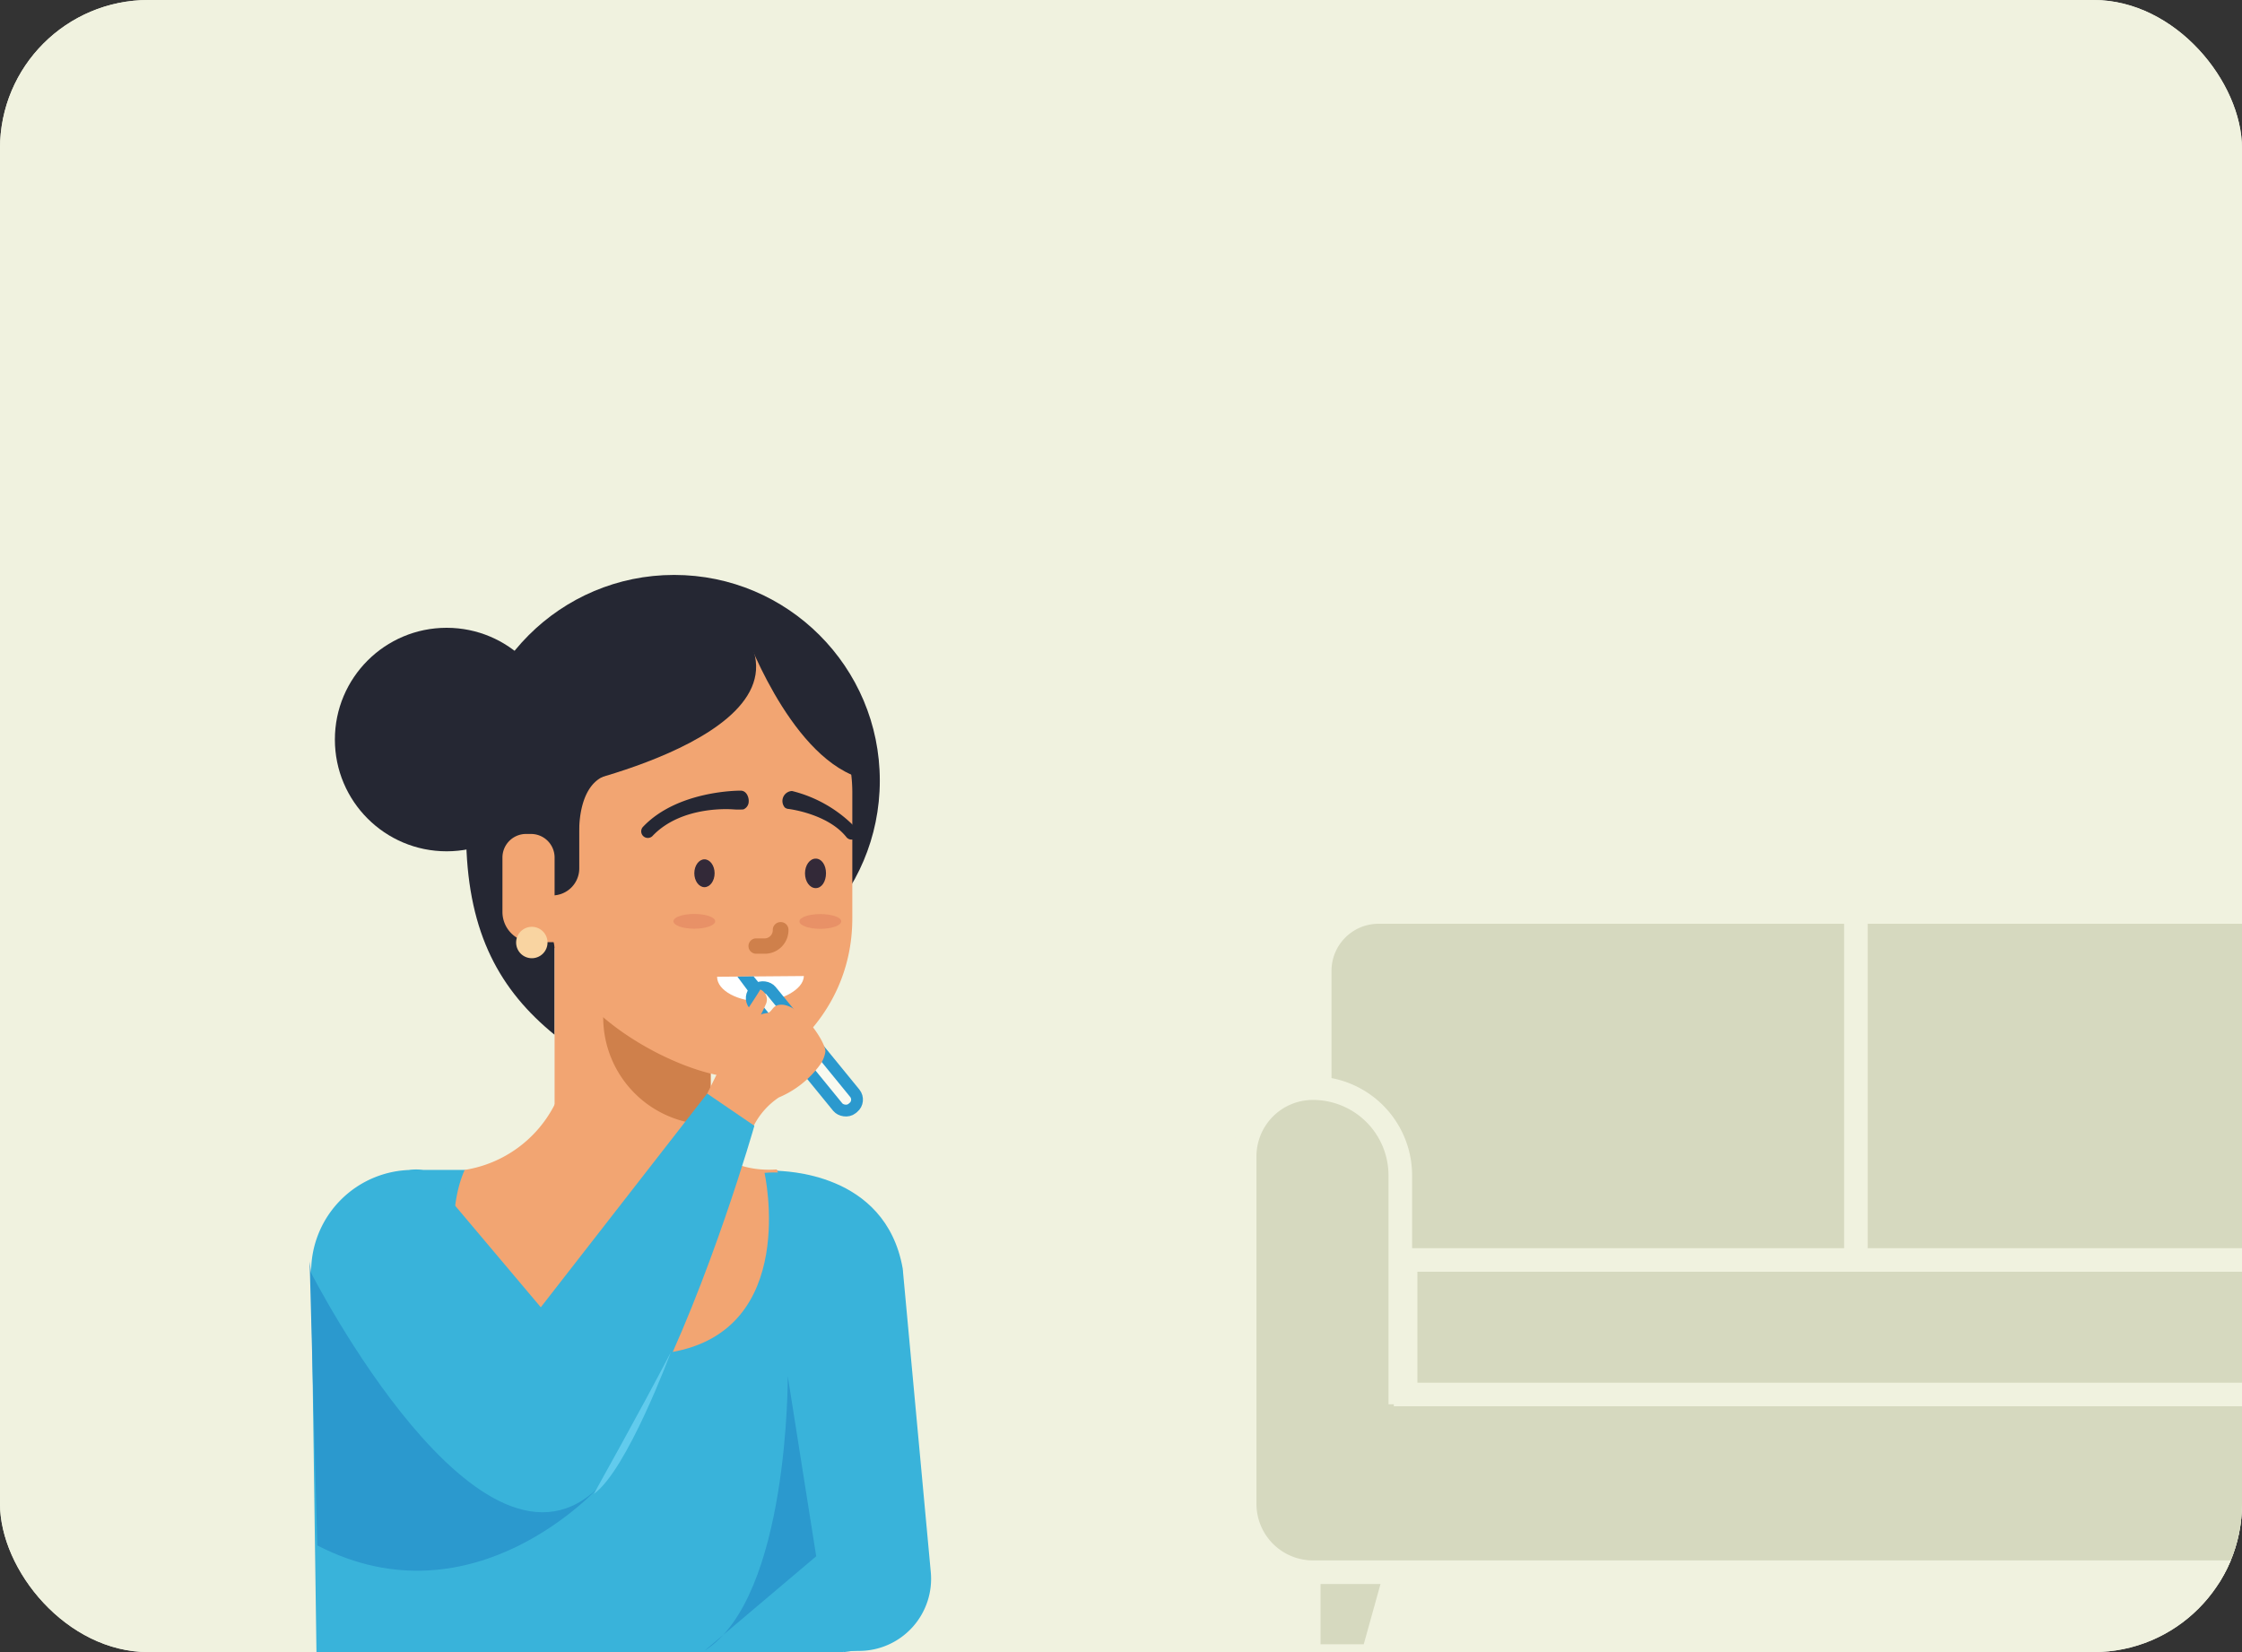 <svg xmlns="http://www.w3.org/2000/svg" xmlns:xlink="http://www.w3.org/1999/xlink" viewBox="0 0 190 140"><rect x="0" y="0" width="190" height="140" fill="#333333" stroke="none"/><defs><style>.a{fill:#f0f2df;}.b{clip-path:url(#a);}.c{fill:#d6d9bf;stroke:#f0f2df;stroke-width:2px;}.c,.m{stroke-miterlimit:10;}.d{fill:#252733;}.e{fill:#39b3da;}.f{fill:#f2a572;}.g{fill:#cf804b;}.h{fill:#332938;}.i{fill:#f9d4a1;}.j{fill:#fff;}.k{fill:#ce624f;opacity:0.3;}.l{fill:#2b99ce;}.m{fill:#f9faf0;stroke:#2b99ce;}.n{fill:#61cbed;}</style><clipPath id="a"><rect class="a" width="190" height="140" rx="12.58"/></clipPath></defs><rect class="a" width="190" height="140" rx="12.58"/><g class="b"><rect class="a" width="190" height="140" rx="12.58"/><rect class="c" x="111.84" y="77.28" width="91.29" height="41.01" rx="4.99"/><polygon class="c" points="116.33 140.34 110.91 140.34 110.91 129.88 119.24 129.88 116.33 140.34"/><polygon class="c" points="200.52 140.34 205.94 140.34 205.94 129.88 197.61 129.88 200.52 140.34"/><path class="c" d="M203.71,92.21h0a7.4,7.4,0,0,0-7.4,7.4V118H118.67V99.61a7.4,7.4,0,0,0-7.4-7.4h0A5.78,5.78,0,0,0,105.48,98v29.44a5.79,5.79,0,0,0,5.79,5.79h92.44a5.79,5.79,0,0,0,5.79-5.79V98A5.78,5.78,0,0,0,203.71,92.21Z"/><rect class="c" x="119.12" y="106.77" width="77.02" height="11.4"/><line class="c" x1="157.28" y1="77.69" x2="157.28" y2="107.24"/><path class="d" d="M47,87.69h0c-4.63-3.77-7.28-8.54-7.49-16.27v-6h7.5Z"/><path class="e" d="M39.38,99.14H35a8.62,8.62,0,0,0-8.63,8.74l.45,32.2H71.51L71,106.2Z"/><path class="f" d="M47.06,93.49a10.37,10.37,0,0,1-7.68,5.65c-2.28,5.08.28,13.82.28,13.82L49.05,119s25.27-9.36,25.36-10.47S65.8,99.1,65.8,99.1s-5.58.56-5.58-3.79S47.06,93.49,47.06,93.49Z"/><circle class="d" cx="57.13" cy="66.15" r="17.43"/><rect class="f" x="47" y="78.07" width="13.23" height="19.06"/><path class="g" d="M51.12,86.19a9.1,9.1,0,0,0,9.1,9.12V83.64H51.12Z"/><path class="f" d="M59.47,54.44A12.71,12.71,0,0,0,46.81,67.2l0,11.42c0,7,11.07,12.66,15.62,12.67,2.07,0,9.79-4.43,9.8-13.48l0-10.71A12.71,12.71,0,0,0,59.47,54.44Z"/><path class="g" d="M66.15,78.14a.66.66,0,0,0-.66.65.7.7,0,0,1-.66.73h-.75a.65.65,0,0,0,0,1.3h.74a2,2,0,0,0,2-2A.65.65,0,0,0,66.15,78.14Z"/><path class="d" d="M46.8,75.88h0a2.29,2.29,0,0,0,2.29-2.28V63.32H46.41Z"/><path class="f" d="M45,70.67h-.42a2,2,0,0,0-2,2v4.61a2.56,2.56,0,0,0,2.57,2.56H47l0-7.18A2,2,0,0,0,45,70.67Z"/><path class="h" d="M69.13,72.76c-.51,0-.91.56-.91,1.25s.4,1.25.91,1.25S70,74.7,70,74,69.63,72.76,69.13,72.76Z"/><path class="h" d="M59.7,72.82c-.47,0-.86.53-.86,1.18s.39,1.18.86,1.18.86-.53.86-1.18S60.17,72.82,59.7,72.82Z"/><path class="d" d="M61.51,51.7c-10.32-10-20.67,12.46-13.83,15C47.68,66.72,71.84,61.65,61.51,51.7Z"/><path class="d" d="M63,53.19s3.73,10.63,9.7,12.67C76.88,67.3,65.66,48.05,63,53.19Z"/><path class="i" d="M45.07,78.54a1.33,1.33,0,1,0,1.33,1.33A1.33,1.33,0,0,0,45.07,78.54Z"/><path class="d" d="M66.51,68.43a.85.85,0,0,1,.61-1.4,11.18,11.18,0,0,1,5.48,3.21.57.57,0,0,1-.09.79.56.56,0,0,1-.78-.09c-1.59-2-4.92-2.4-5-2.4A.73.73,0,0,1,66.51,68.43Z"/><path class="d" d="M63,68.59a5.58,5.58,0,0,1-.82,0c-.05,0-4.38-.41-6.9,2.27a.56.56,0,0,1-.81-.77C57.37,67,62.54,67,62.76,67c.53,0,.71.6.69.91A.73.73,0,0,1,63,68.59Z"/><path class="d" d="M49.09,70.47s-.15-3.63,2-4.65-.31-2.06-.44-2.11a23.83,23.83,0,0,0-2.3,1.43Z"/><circle class="d" cx="37.85" cy="62.67" r="9.47"/><path class="j" d="M64.52,84.87c-1.92,0-3.75-.9-3.75-2.1l7.35-.06C68.11,83.92,66,84.87,64.52,84.87Z"/><path class="k" d="M69.52,77.46c1,0,1.77.28,1.77.62s-.79.63-1.77.63-1.77-.28-1.77-.63S68.54,77.46,69.52,77.46Z"/><path class="k" d="M58.84,77.45c1,0,1.77.28,1.77.62s-.79.63-1.77.63-1.77-.28-1.77-.63S57.86,77.45,58.84,77.45Z"/><path class="e" d="M65.86,99.21c.36.06,9.17,0,10.64,8.28l-1.87,32.08-3.12.43-3.58-36.72Z"/><polygon class="l" points="62.49 82.76 63.86 82.74 67.01 86.54 66.02 87.5 62.49 82.76"/><rect class="m" x="67.22" y="82.41" width="1.86" height="12.94" rx="0.86" transform="translate(177.17 114.63) rotate(140.77)"/><path class="f" d="M61.66,88.05s2.5-3.68,2.77-4.2a.93.93,0,0,1,.47,1.25,10.74,10.74,0,0,1-1,1.84Z"/><path class="f" d="M59.92,92.7s1.74-3.57,2.6-5.06a3.28,3.28,0,0,1,2.54-1.8c.36-.1.4-.56.88-.67,1.73-.41,4.17,3.28,4,4a2.58,2.58,0,0,1-.46,1.08A8.31,8.31,0,0,1,66,93a6.34,6.34,0,0,0-2.19,2.53Z"/><path class="e" d="M28.17,104.79l5.22-4.89c1.7-1.59,4-.72,4.8,1.82l7.64,9.06,14.1-18.11,4,2.73s-3.74,13.17-8.81,23.17c-2.69,5.32-7.92,10-11.22,10.66C43.69,129.26,28.17,104.79,28.17,104.79Z"/><path class="l" d="M26.37,107.87s14.46,28.37,24.52,18c0,0-10.63,12-24,5.09l-.65-24.07"/><path class="e" d="M64.79,99.39s3,13.35-7.94,15.2S49.08,118,49.08,118l11,9.46,14.69-15.37-4-10.81S69,99.05,64.79,99.39Z"/><path class="e" d="M76.5,107.49l2.38,25.73a6.11,6.11,0,0,1-6.09,6.68H69.16Z"/><path class="l" d="M66.76,116.62s.11,18.75-7.05,23.26l9.46-8Z"/><path class="n" d="M56.85,114.59s-3.7,10-6.52,12C50.33,126.55,54.18,119.73,56.85,114.59Z"/></g></svg>